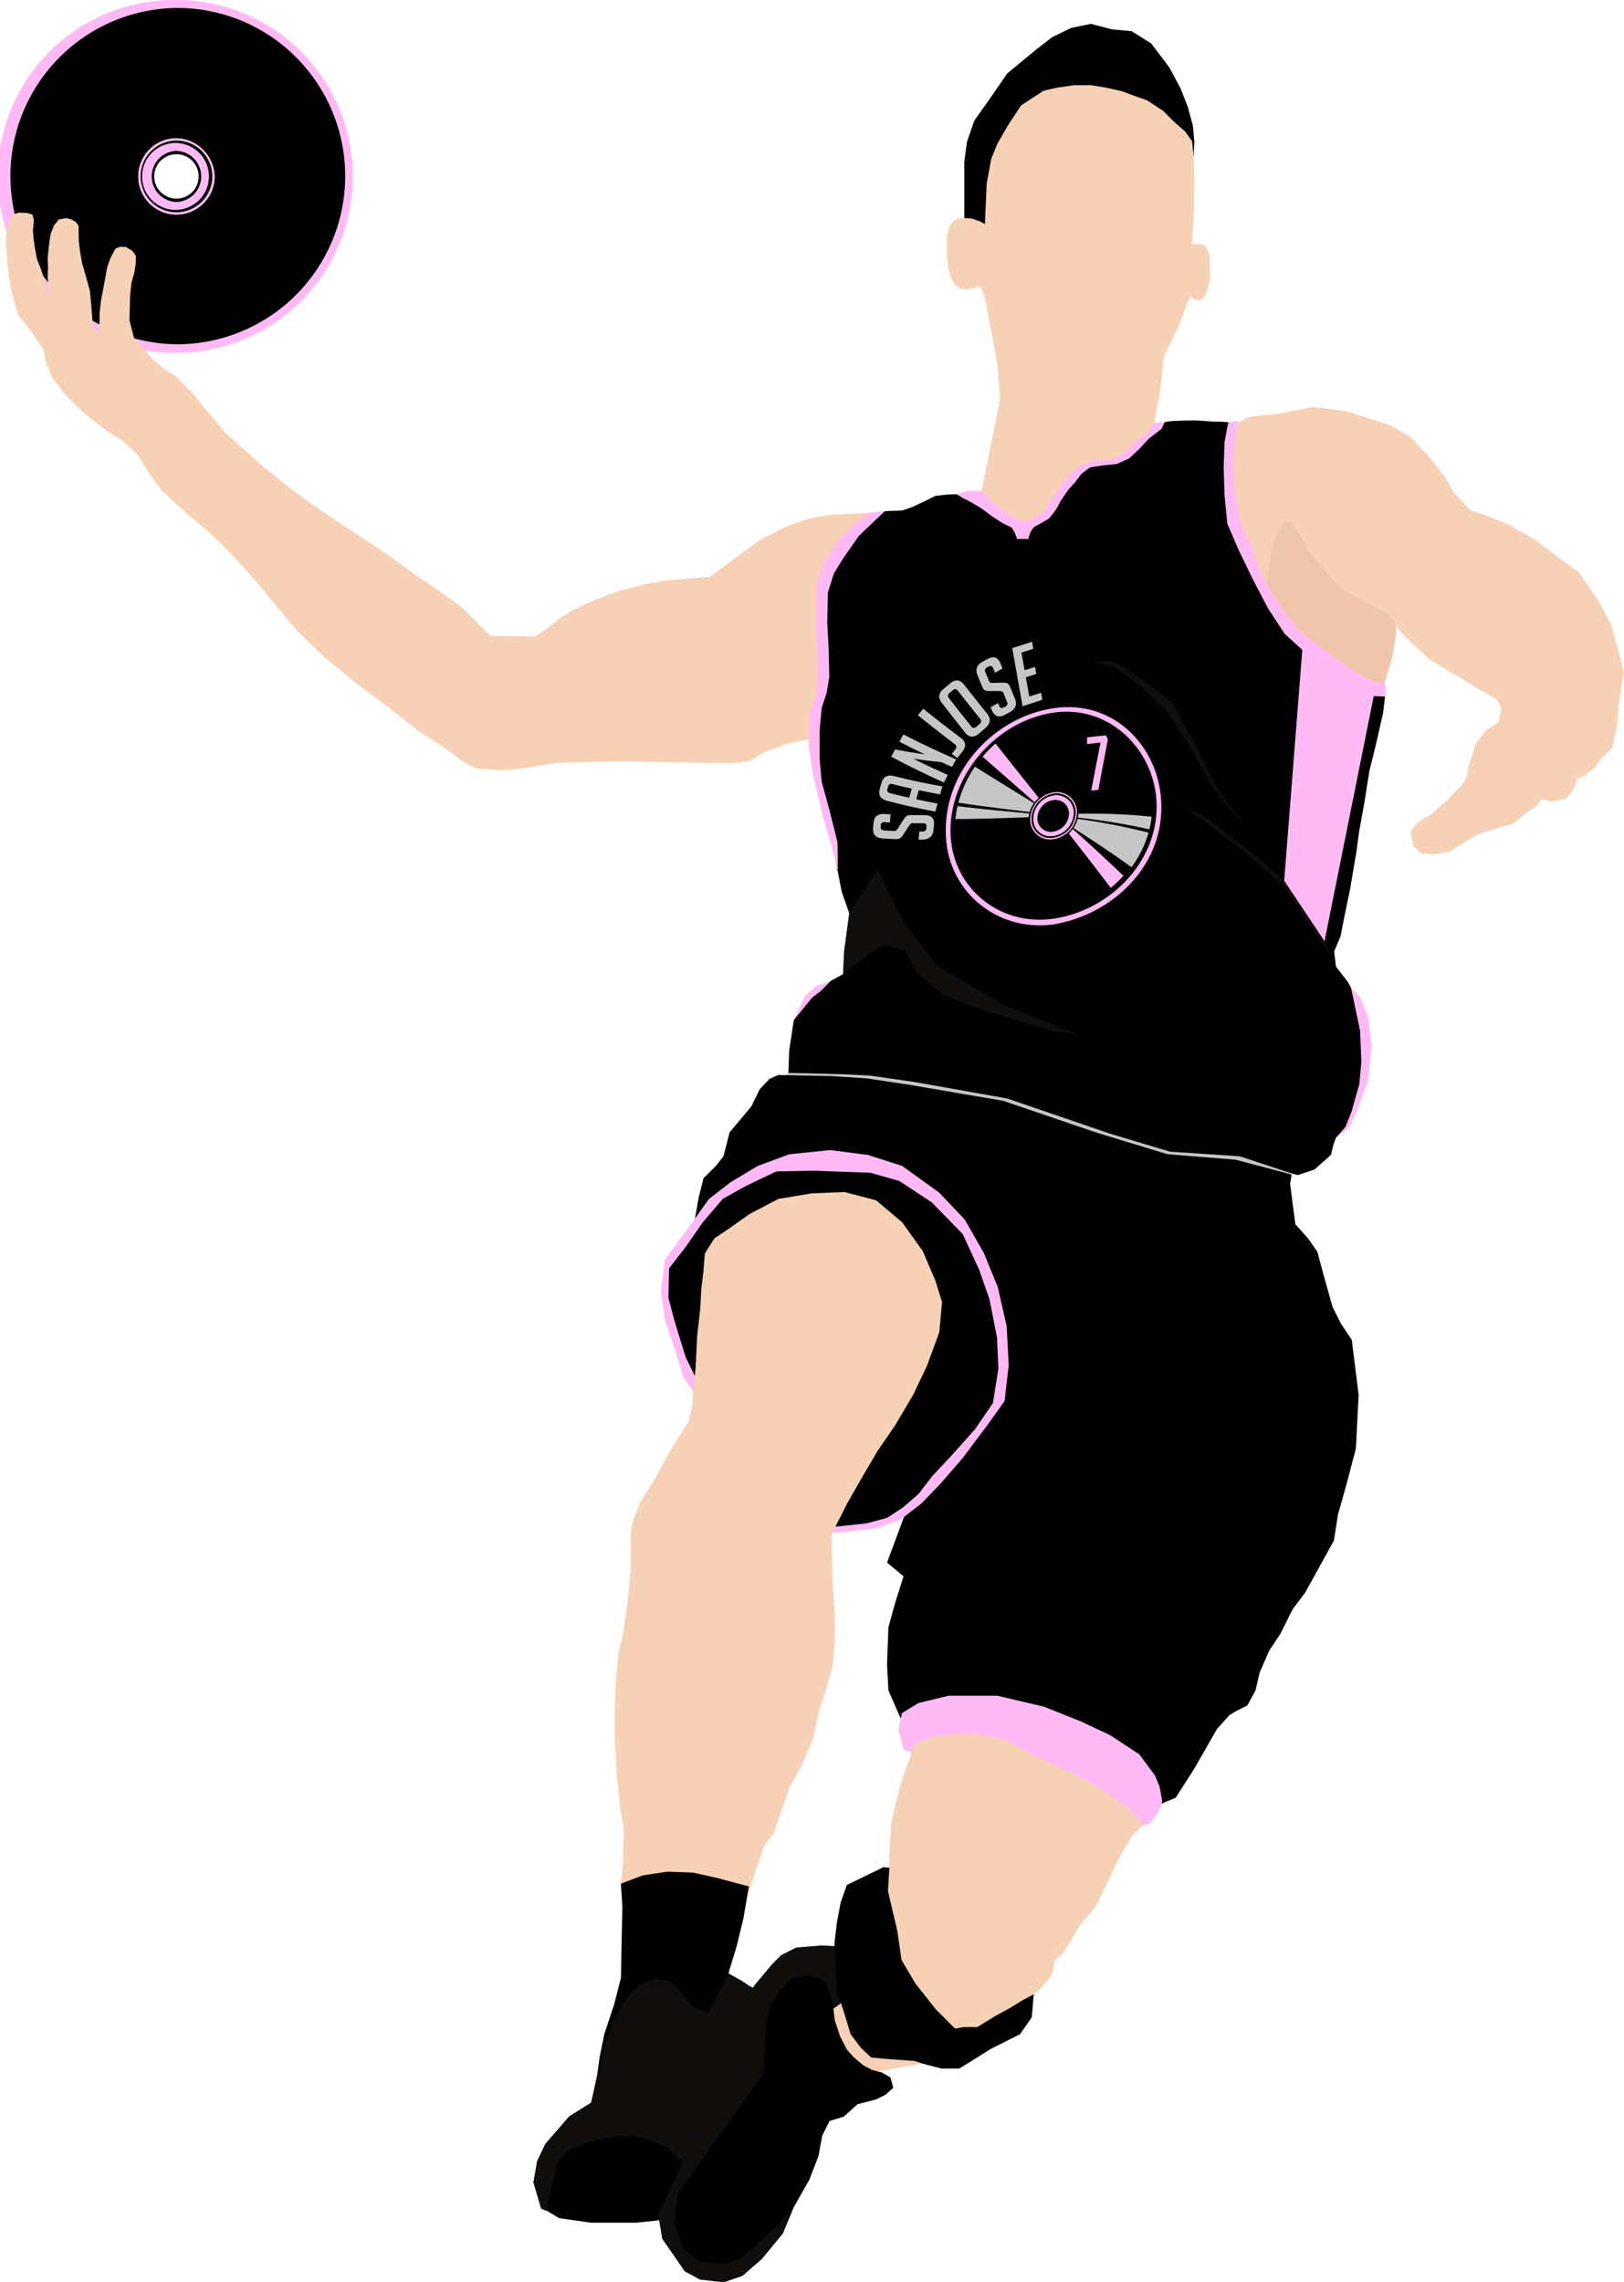 <svg id="Layer_2" data-name="Layer 2" xmlns="http://www.w3.org/2000/svg" xmlns:xlink="http://www.w3.org/1999/xlink" viewBox="0 0 590.58 830"><defs><style>.cls-1{fill:none;}.cls-2{clip-path:url(#clip-path);}.cls-3{fill:#ffbaf5;}.cls-4{fill:#f7d1b5;}.cls-5{fill:#efc6ab;}.cls-6{fill:#0f0e0d;}.cls-7{fill:#c6c6c6;}</style><clipPath id="clip-path" transform="translate(-229.66 -88)"><rect class="cls-1" x="229.66" y="88" width="128.33" height="128.33"/></clipPath></defs><title>jlin</title><g id="disc"><g class="cls-2"><g class="cls-2"><path class="cls-3" d="M325.83,96.54a63.88,63.88,0,0,0-32-8.54h0a64.17,64.17,0,1,0,0,128.33h0a64.17,64.17,0,0,0,32-119.79m0,107.77a60.9,60.9,0,0,1-31.78,8.9h-.22a61.17,61.17,0,0,1,0-122.33h.22a61.17,61.17,0,0,1,31.78,113.43" transform="translate(-229.66 -88)"/><path d="M325.83,99.77a60.9,60.9,0,0,0-31.78-8.89h-.22a61.17,61.17,0,0,0,0,122.33h.22A61.18,61.18,0,0,0,325.83,99.77m-32,66.27h0a13.88,13.88,0,0,1,0-27.76h0a14.33,14.33,0,0,1,13.88,13.88A13.87,13.87,0,0,1,293.83,166" transform="translate(-229.66 -88)"/><path class="cls-3" d="M293.83,138.28h0a13.88,13.88,0,0,0,0,27.76h0a13.87,13.87,0,0,0,13.88-13.88,14.33,14.33,0,0,0-13.88-13.88m0,26.92h0a13,13,0,1,1,0-26.07h0a13,13,0,0,1,0,26.07" transform="translate(-229.66 -88)"/><path d="M293.83,139.13h0a13,13,0,1,0,0,26.07h0a13,13,0,0,0,0-26.07m0,25.14h0a12.11,12.11,0,1,1,0-24.21h0a12.11,12.11,0,0,1,0,24.21" transform="translate(-229.66 -88)"/><path class="cls-3" d="M293.83,140.06h0a12.11,12.11,0,1,0,0,24.21h0a12.11,12.11,0,0,0,0-24.21m0,21.41h0a9.31,9.31,0,0,1,0-18.61h0a9.31,9.31,0,0,1,0,18.61" transform="translate(-229.66 -88)"/><path d="M293.83,142.86h0a9.31,9.31,0,0,0,0,18.61h0a9.31,9.31,0,0,0,0-18.61m0,17.38a8.08,8.08,0,1,1,8.07-8.08,8.07,8.07,0,0,1-8.07,8.08" transform="translate(-229.66 -88)"/></g></g></g><g id="headshoulders"><polygon points="350.67 79.33 350.67 58.83 351.67 51.5 354.33 43.83 360 35.83 366.33 26.67 376.83 18 382.67 13.5 389.5 10.17 396.67 8.67 404.33 10.67 411.5 11.33 418.67 15.83 425.33 24.67 429.33 32.17 432 39 433.83 45.83 434.33 51.67 434.08 56.67 358.83 82.83 350.67 79.33"/><polygon class="cls-4" points="356.67 180 363.67 145.33 362.83 133.5 361.17 124.17 359.33 114.83 358.17 108.33 356.67 104.33 355.5 104.17 354.17 104.83 351.67 105.17 349.33 105.17 347.17 103.5 345.67 100.67 344.83 97.33 344.33 93 344.33 86 345.33 82.17 346.83 80.33 349.17 79.33 351.5 79.33 353.5 79.5 356.33 80.5 358.17 81.5 358.83 66.67 360.5 57.67 362.67 52.33 366.5 45.67 371.33 38.33 379.5 33 384.33 31.88 390.46 31 396.83 31 402 31.83 408 33.17 412 34.67 417.17 36.5 423 40.33 427 44.33 431 47.83 433.5 51.33 434.08 56.67 434.25 62.58 434.33 67.5 434.17 74.58 434 80.17 433.67 86.75 433.58 88.83 435.08 88.67 436.83 88.83 438.25 89.5 439.75 92.25 440 96.17 440.08 99.17 439.92 102.58 439 105.83 437.58 108.33 436.25 109.25 434.17 108.92 433.25 107.83 431.83 109.92 430.25 114.5 428.58 118.67 427.5 120.75 425.92 124.25 424.08 127.92 423.25 129.75 422.71 134.13 422.21 139.13 421.83 143.13 420.83 147.5 419.83 153.75 423.21 156.5 390.83 190.25 368.33 198.75 356.67 180"/><polygon class="cls-4" points="321.08 186.25 301.83 187.25 293.58 188.75 285.33 191.75 277.33 195.75 270.58 200.5 263.58 205.75 258.33 209.75 242.58 211 234.33 212.5 224.83 215 216.08 218.25 208.58 221.75 203.58 224.75 198.33 229 194.33 231.5 178.33 231.25 168.08 221 158.08 213.75 150.33 208.5 141.08 201.75 128.58 193.5 116.83 185.75 105.08 177.25 94.58 168.75 81.83 157.25 72.83 146.5 69.58 142.5 63.83 136.75 60.08 134.5 55.83 131 51.33 125.75 48.83 123.25 47.08 116.5 47.33 107.25 47.83 102.75 48.83 99.25 49.33 96.17 49.42 93.08 48.25 91.33 45.83 89.83 43.58 89.75 42 90.42 40.08 94 38.92 97.42 38.17 101.75 36.71 109.38 36.21 113.88 36.21 117.5 35.71 121.5 33.71 118 33.21 111 32.67 105.75 31.42 101.08 29.83 95.58 29.17 91.83 28.67 87.83 28.58 84.25 28.58 82.17 27.67 80.83 26.08 79.83 24 79.33 21.42 79.83 19.67 81.92 18.42 85 17.83 89.06 17.33 93.69 17.46 97.31 17.33 101.06 17.71 104.69 18.33 109.44 16.21 101.94 14.83 97.69 13.46 94.31 12.71 90.19 12.21 86.81 11.96 83.81 12.33 80.19 11.83 78.06 9.83 77.44 6.96 77.31 4.33 78.06 3.08 81.81 2.21 85.44 2.21 88.94 2.58 93.81 3.21 100.31 4.33 106.81 6.58 114.44 11.08 120.19 15.83 127.19 16.71 131.81 18.96 137.31 24.08 143.94 30.96 150.56 38.83 156.75 44.5 160.25 50 165.25 53.83 171.58 58.83 178.42 67.33 186.25 76.5 193.92 84.67 202.08 93 211.25 101.5 221.58 107.67 228.92 117.67 238.75 129.83 248.75 140 256.25 151.67 265.5 161 271.5 168.67 277.17 173.33 279.5 182.33 280.17 189.67 279.5 202 277.5 224.33 276.83 242.67 277.17 255.67 277.42 266.67 277.58 272.67 276.75 278.5 273.25 286.83 270.25 295.5 268.58 301.08 221.88 321.08 186.25"/><polygon class="cls-5" points="503.08 249.75 504.33 245.75 506.33 239 507.58 231.25 507.83 225.5 502.33 210.17 479.67 187.83 468.83 187.5 463.08 189 461.58 190.75 458.83 194.5 457.33 199 456.58 205.5 465.08 224.25 480.83 238 498.33 250.5 503.08 249.75"/><polygon class="cls-4" points="531.67 285.33 527 290.33 520.67 296 515.67 299 513 302.33 514 307.67 516.67 310.33 522 310.67 527.33 309.67 533 306 537.67 303.33 542.67 301.67 550.33 299.5 554.58 296 558.58 293.25 560.83 290.5 563.58 291.5 567.08 291 569.83 290.25 572.08 287.25 573.08 285 573.33 283.25 576.08 282.25 580.08 279 582.33 275.75 586.33 272 588.08 263.5 588.67 256 590.58 244.5 586.08 227.5 581.58 219 574.08 208 567.08 203 558.58 196.5 549.08 191 540.58 187.5 534.58 185.5 528.58 179 525.58 173.5 519.58 166 513.08 159 505.08 154.5 489.58 149.5 477.58 148 464.58 150.5 454.58 151.5 450.46 153.54 447.46 158.25 446.71 168.5 448.33 188.33 453 202 458.67 211 460.33 211.83 461.83 204.17 462.33 200 463.5 195.67 465.33 192.33 467.5 190 470 190 476.17 200.67 481.5 207 487.67 214 498.33 220 505.33 223.67 509.67 230.33 519.67 239.67 531.33 246.67 538.33 251 544.33 254.33 546 257.67 545 262.67 540.67 265.33 536.67 270.33 535.67 273.67 534 278.67 533.33 283 531.67 285.33"/></g><g id="jersey"><polygon points="293.27 362.91 288.67 371 287 382 286.67 390.67 314.67 391.67 337.67 395 365 400 408 414.67 424.67 419.33 439.67 420.33 450.33 421 460.33 424.33 472 427.33 478 425.33 481 422.67 484 420 485 416 485.83 413.75 489.83 410.25 492.83 402.75 496.58 389.5 495.33 373 491.33 359.25 490.08 357 485.83 351.5 485.17 346 487.5 340.5 489 332.83 491 323.17 493.17 310.33 494.33 302 496.17 291.83 498 280.33 500.5 270.17 503 259.17 503.67 253.33 502.58 251.75 497.58 251.25 473.08 234.25 458.08 211.75 447.33 183.75 448.17 153.75 445.17 153.42 440.25 153.25 435.58 152.92 431.17 152.92 426.08 153.13 423.58 153.5 421.58 154.5 415.08 161.25 407.33 167.5 397.08 168.75 389.33 174.75 382.08 186.5 372.33 192.5 358.17 184.67 347.92 179.75 344.83 179.83 340.17 180.33 336.83 182 331.5 184.5 328 185.67 321.83 185.88 319.71 186.44 312.58 191.75 301.08 207.75 298.58 226.25 300.08 248.75 296.58 263.25 297.58 283.25 302.58 306.25 306.08 324.25 308.83 332.13 308.08 337.75 307.08 346.25 306.58 354.25 302.08 356.75 297.27 359.59 293.27 362.91"/><polygon class="cls-3" points="315.67 186.5 310.67 190.83 305.33 195.83 299.33 205.17 297 212.17 296.67 225.83 297.33 240.17 297 251.5 294.33 259.83 294.08 271.63 295.58 281.38 299.08 296.38 303.83 312.75 304.71 316.56 304.58 306.38 301.58 294.38 298.83 284.38 298.08 276.38 298.08 265.13 298.83 257.38 300.58 252.13 301.58 246.13 301.33 235.38 300.83 226.38 301.08 215.38 303.33 208.38 306.58 203.13 312.33 194.88 317.83 189.63 321.83 185.88 315.67 186.5"/><polygon class="cls-3" points="348.83 179.5 351.58 178.5 356.83 178.5 360.58 182.25 365.08 186 367.83 187.5 370.08 188.75 371.83 189.5 374.58 189.25 377.08 187.5 380.08 185.75 382.08 182 385.33 177.25 387.33 174 392.33 169.75 396.33 167.75 400.83 167.25 404.83 167 409.58 164 413.58 160 417.33 157.25 419.83 153.75 423.58 153.5 422.33 156 417.83 159.5 414.33 163.25 410.58 166.75 406.08 168.75 401.08 169.25 396.33 170 393.33 172.25 391.08 175.25 388.58 178 385.83 182 384.08 185.25 381.58 188.5 378.58 190.25 376 191.67 374.92 193.17 374.25 194.83 374.08 195.5 374.08 196 369.75 196 369.75 195.42 369.42 194.75 368.83 193.33 367.83 191.83 364.58 190.25 360.75 187.75 356.83 184.83 352.58 182.33 350.33 181.25 347.92 179.75 348.83 179.5"/><polygon class="cls-3" points="450.46 153.54 449.33 157.5 448.83 162.75 448.58 169.75 449.08 178.25 451.08 189.5 455.58 199.75 458.33 208 461.58 214 466.83 222.25 472.58 229.5 479.08 234.5 485.58 239.25 492.83 244.5 498.58 247.5 503.83 248.75 504.08 250.67 503.67 253.33 498.33 253.08 490.75 249.25 484 244.67 476.42 238.92 467.17 230.5 461.17 221.33 455.67 210.83 450.67 200.5 446.33 190.5 445.33 180.33 445 170 445.33 160.67 446.63 153.79 449.46 153.13 450.46 153.54"/><polygon class="cls-3" points="473.67 235.33 467 320.33 481.67 342.33 499.67 252.67 473.67 235.33"/><polygon class="cls-3" points="494.58 362.5 497.58 370 498.83 380.5 497.58 392.75 493.33 404.5 490.33 410.5 485.83 413.75 489.33 409.75 491.58 404 494.33 394.25 495.08 386 494.58 374.75 491.33 359.25 494.58 362.5"/><polygon class="cls-3" points="302.08 356.75 298.58 360.31 295.33 362.81 291.96 366.94 288.67 371 292.67 362.33 296.58 358.75 302.08 356.75"/><g id="shade"><polygon class="cls-6" points="484.33 348.17 481.67 342.33 467 320.33 458.71 312.81 438 296.75 429.5 292.75 439.33 299.69 453.83 310.94 466.83 322.19 477.08 337.56 484.33 348.17"/><polygon class="cls-6" points="453.33 301.5 443 287.17 433.33 268.17 426.33 255.5 412.67 245.17 405 240.5 396.67 240.5 405.33 242.5 414.67 249.5 424.67 259.17 433.33 272.5 441 286.5 453.33 301.5"/><polygon class="cls-6" points="391.58 376 365.08 365.5 341.08 351.5 329.08 336 319.08 316 308.9 332.22 306.96 345.78 306.58 354.25 318.08 345.5 321.58 344 329.08 345.5 333.08 353.5 343.08 362 359.08 368 383.08 375 391.58 376"/></g><path class="cls-7" d="M553.29,387.11l-1.93-.12a1.19,1.19,0,0,0-1.43,1.2l0,.46c-.08.83.32,1.28,1.2,1.34,1.46.1,2.18.14,3.64.2a1.11,1.11,0,0,0,.84-.2,6,6,0,0,0,.62-.78c.7-1.09,1-1.64,1.74-2.74.4-.6.71-1,.92-1.28a2.37,2.37,0,0,1,.76-.58,3.87,3.87,0,0,1,1.59-.18c1.87,0,2.81,0,4.68,0,2.46,0,3.59,1.16,3.39,3.54-.07.73-.1,1.09-.16,1.82-.2,2.36-1.65,3.57-4.34,3.56h-1.1l.26-2.95h1.19a1.28,1.28,0,0,0,1.4-1.33l0-.52c.07-.78-.33-1.17-1.18-1.17-1.49,0-2.24,0-3.73,0a1.14,1.14,0,0,0-.85.23,8.85,8.85,0,0,0-.62.79l-1.8,2.75a7.93,7.93,0,0,1-.94,1.31,2,2,0,0,1-.92.57,4.44,4.44,0,0,1-1.4.13c-1.8-.08-2.7-.13-4.5-.25-2.5-.17-3.65-1.47-3.45-3.81l.16-1.83c.2-2.34,1.55-3.4,4.06-3.24l2.14.12Z" transform="translate(-229.66 -88)"/><path class="cls-7" d="M570.6,380.22l-.82,2.92c-7-1.33-10.52-2.08-17.53-3.92-2.42-.63-3.3-2.11-2.64-4.38.24-.85.37-1.28.61-2.13.66-2.27,2.19-3.07,4.61-2.47,7,1.75,10.52,2.46,17.53,3.73l-.82,2.92c-3.1-.57-4.65-.88-7.75-1.53-.38,1.33-.56,2-.94,3.31C566,379.34,567.5,379.65,570.6,380.22Zm-9.37-5.41c-2.82-.62-4.23-.95-7-1.67a1.18,1.18,0,0,0-1.6.93l-.22.78a1.11,1.11,0,0,0,.88,1.57c2.81.72,4.22,1.06,7,1.69C560.66,376.79,560.85,376.13,561.23,374.81Z" transform="translate(-229.66 -88)"/><path class="cls-7" d="M566,362.34c-3.71-1.77-5.56-2.68-9.27-4.6l1.45-2.64c7.67,3.91,11.5,5.67,19.17,9.07l-1.45,2.74c-1.53-.68-2.29-1-3.82-1.73-4.11-.43-6.17-.67-10.28-1.25,5,2.48,7.53,3.65,12.55,5.91l-1.45,2.73c-7.67-3.49-11.51-5.32-19.17-9.39l1.45-2.62C559.51,361.38,561.68,361.72,566,362.34Z" transform="translate(-229.66 -88)"/><path class="cls-7" d="M575.78,362.14l1.29-1.6a1.25,1.25,0,0,0-.32-2c-5.32-4.07-8-6.14-13.29-10.44l1.95-2.36c5.48,4.39,8.22,6.5,13.71,10.67,1.85,1.41,2,3,.51,4.94l-1.85,2.32Z" transform="translate(-229.66 -88)"/><path class="cls-7" d="M585.72,354.73q-2.9,2.47-5.08-.29c-3.38-4.28-5.07-6.43-8.45-10.78q-2.21-2.82.67-5.19l2.29-1.9q2.86-2.4,5.06.39c3.39,4.28,5.08,6.4,8.46,10.63,1.45,1.82,1.22,3.56-.71,5.22Zm-1-2.44,1.23-1.05a1.12,1.12,0,0,0,.19-1.75c-3.29-4.13-4.93-6.2-8.22-10.38-.5-.64-1.11-.66-1.82-.06L575,340a1.19,1.19,0,0,0-.29,1.83c3.29,4.21,4.93,6.29,8.22,10.43C583.41,352.88,584,352.9,584.73,352.29Z" transform="translate(-229.66 -88)"/><path class="cls-7" d="M591.5,332.65l-.7-1.7c-.32-.77-.88-.95-1.68-.52l-.43.23a1.27,1.27,0,0,0-.69,1.78l1.32,3.21c.15.36.32.56.53.61a7.06,7.06,0,0,0,.94.09l3.15-.07a13.23,13.23,0,0,1,1.51.06,1.71,1.71,0,0,1,.81.32,3.23,3.23,0,0,1,.78,1.28l1.7,4.12q1.35,3.26-2,5l-1.69.9c-2.19,1.18-3.78.58-4.75-1.79-.16-.39-.24-.59-.41-1l2.75-1.47.43,1.05c.32.76.88.91,1.7.47l.49-.26a1.2,1.2,0,0,0,.61-1.71L594.55,340c-.15-.36-.33-.56-.53-.6a4.88,4.88,0,0,0-.95-.09l-3.16,0a9.12,9.12,0,0,1-1.55-.07,1.51,1.51,0,0,1-.87-.48,3.54,3.54,0,0,1-.68-1.13c-.65-1.59-1-2.39-1.64-4-.91-2.22-.27-3.9,1.92-5.06l1.72-.91c2.19-1.16,3.74-.65,4.65,1.56.32.76.47,1.13.78,1.89Z" transform="translate(-229.66 -88)"/><path class="cls-7" d="M601.52,344.84l-3.75-21.14,7.19-2.31.45,2.56-4.29,1.38c.46,2.57.69,3.85,1.14,6.42l3.81-1.22.45,2.56-3.8,1.22,1.25,7,4.29-1.37.45,2.56C605.83,343.45,604.4,343.92,601.52,344.84Z" transform="translate(-229.66 -88)"/><path d="M612.79,347.15c-20.41,3-37.36,22-37.48,42.75-.12,20.4,17.43,35.14,37.48,32.2s37.46-20,37.49-40.73C650.3,361.23,633.37,344.12,612.79,347.15Zm0,46a7.19,7.19,0,0,1-8.5-7.28,10.14,10.14,0,0,1,8.5-9.73,7.28,7.28,0,0,1,8.51,7.39A10,10,0,0,1,612.79,393.17Z" transform="translate(-229.66 -88)"/><path class="cls-3" d="M612.79,376.16a10.14,10.14,0,0,0-8.5,9.73,7.19,7.19,0,0,0,8.5,7.28,10,10,0,0,0,8.51-9.62A7.28,7.28,0,0,0,612.79,376.16Zm0,16.45a6.76,6.76,0,0,1-8-6.83,9.54,9.54,0,0,1,8-9.14,6.82,6.82,0,0,1,8,6.93A9.44,9.44,0,0,1,612.79,392.61Z" transform="translate(-229.66 -88)"/><path class="cls-3" d="M612.75,377.25a8.84,8.84,0,0,0-7.42,8.48,6.28,6.28,0,0,0,7.42,6.35,8.75,8.75,0,0,0,7.42-8.4A6.34,6.34,0,0,0,612.75,377.25Zm-.09,13.17a4.83,4.83,0,0,1-5.7-4.88,6.79,6.79,0,0,1,5.7-6.52,4.86,4.86,0,0,1,5.7,4.93A6.74,6.74,0,0,1,612.66,390.42Z" transform="translate(-229.66 -88)"/><path d="M612.66,379a6.79,6.79,0,0,0-5.7,6.52,4.83,4.83,0,0,0,5.7,4.88,6.74,6.74,0,0,0,5.7-6.47A4.86,4.86,0,0,0,612.66,379Zm4.94,5.47a5.93,5.93,0,0,1-4.26,5l0,0-.1,0-.1,0-.44.07a4.34,4.34,0,0,1-3.76-1.36l0-.06h0a4.17,4.17,0,0,1-1-2.17c0-.15,0-.31,0-.46a6,6,0,0,1,4-5.66,5.92,5.92,0,0,1,1-.19,4.2,4.2,0,0,1,4.74,3.57.45.45,0,0,0,0,.08s0,.05,0,.08,0,.11,0,.18v.07c0,.05,0,.1,0,.15v.3a.45.45,0,0,1,0,.11c0,.05,0,.09,0,.14Z" transform="translate(-229.66 -88)"/><path class="cls-3" d="M607.39,378.17c-6.28-7.91-9.42-11.84-15.7-19.76a45.91,45.91,0,0,0-4.7,4.76c7.57,6.68,11.35,9.95,18.92,16.59A11.76,11.76,0,0,1,607.39,378.17Z" transform="translate(-229.66 -88)"/><path class="cls-3" d="M618.33,391.12c6.1,7.79,9.15,11.72,15.25,19.77a42.84,42.84,0,0,0,4.64-4.39c-7.37-7-11.06-10.39-18.43-17A11.19,11.19,0,0,1,618.33,391.12Z" transform="translate(-229.66 -88)"/><path class="cls-7" d="M584.22,366.8a41.63,41.63,0,0,0-6.05,13.12c10.37,1.54,15.55,2.1,25.92,3.4a11,11,0,0,1,1.56-3.22C597.08,374.79,592.79,372.2,584.22,366.8Z" transform="translate(-229.66 -88)"/><path class="cls-7" d="M641.13,403.35a38.26,38.26,0,0,0,6.2-12.55,234.4,234.4,0,0,0-25.79-5,10.58,10.58,0,0,1-1.5,3.34C628.47,394.57,632.69,397.34,641.13,403.35Z" transform="translate(-229.66 -88)"/><path class="cls-7" d="M577.86,381.17a36.93,36.93,0,0,0-.75,4.69c10.65-.05,16-.32,26.62-.65a10.71,10.71,0,0,1,.22-1.38C593.51,382.83,588.29,382.43,577.86,381.17Z" transform="translate(-229.66 -88)"/><path class="cls-7" d="M647.65,389.61a35.24,35.24,0,0,0,.8-4.61,217.43,217.43,0,0,0-26.62-1.07,11.23,11.23,0,0,1-.17,1.42A227.66,227.66,0,0,1,647.65,389.61Z" transform="translate(-229.66 -88)"/><path class="cls-3" d="M652,381.69c.1-21.55-17-39.47-39.17-36.15-21.56,3.23-39.48,22.51-39.22,44.64-.2,21.3,18.23,36.88,39.1,34C633.59,420.79,652,403.82,652,381.69ZM612.79,422.1c-20,2.94-37.6-11.8-37.48-32.2.12-20.75,17.07-39.74,37.48-42.75,20.58-3,37.51,14.08,37.49,34.22C650.25,402.13,632.75,419.17,612.79,422.1Z" transform="translate(-229.66 -88)"/><path class="cls-3" d="M626.49,375.52c1.35-7,2-10.49,3.38-17.47-2,.19-2.93.3-4.88.52v-2.42c2.74-.31,4.1-.46,6.84-.71l.73,1.35c-1.39,7.37-2.09,11.06-3.48,18.45Z" transform="translate(-229.66 -88)"/><path d="M612.79,376.64a9.52,9.52,0,0,0-8,9.14,6.76,6.76,0,0,0,8,6.83,9.41,9.41,0,0,0,8-9A6.83,6.83,0,0,0,612.79,376.64Zm0,15.43a6.28,6.28,0,0,1-7.42-6.35,8.85,8.85,0,0,1,7.42-8.48,6.34,6.34,0,0,1,7.42,6.43A8.76,8.76,0,0,1,612.75,392.07Z" transform="translate(-229.66 -88)"/></g><g id="shorts"><polygon points="451.33 421.38 469.71 427.13 469.17 430.5 470.08 437.75 471.08 445.25 475.58 450.25 479.08 455.25 481.08 462.75 484.58 475.25 487.58 481.25 491.58 487.25 494.08 507.25 493.08 526.75 490.08 538.25 486.58 550.75 485.08 560.25 479.58 570.25 474.58 579.25 470.08 585.25 465.58 594.25 461.58 600.25 458.08 608.25 456.58 614.75 453.58 620.25 449.58 622.25 447.08 623.75 442.58 628.75 438.58 635.75 434.58 642.75 427.58 653.75 421.58 656.25 419.58 652.75 415.08 646.25 409.08 640.25 397.08 631.75 381.58 626.75 369.08 622.75 358.58 619.75 345.58 620.75 336.08 621.75 328.58 627.25 326.58 622.75 323.08 614.75 322.58 605.25 323.08 591.75 325.58 582.75 328.58 573.25 322.58 568.25 329.08 550.75 322.33 553.33 303.67 556 259.83 509.5 248.33 497 241.33 471.75 243.33 459.25 252.58 444 254.08 435.5 255.83 428.5 260.33 424 263.08 420.5 264.08 416.75 265.33 411.75 269.58 406.75 273.21 402.38 276.33 396.06 279.9 392.31 283.02 390.94 285.5 391 289.17 390.67 298.67 391 308.83 391 325.33 393.33 340 395.5 361.5 399.17 371 401.83 400.17 411.5 425.17 419.33 451.33 421.38"/><polygon class="cls-3" points="253.83 502.75 249.33 493.5 245.33 480.5 243.08 472 243.33 461.25 249.33 453.5 255.58 444.5 262.83 436 271.33 431.25 282.33 426 296.08 425.75 316.58 426.5 327.08 429.5 338.83 437.25 350.08 448.75 356.08 461.75 359.83 472.5 362.58 486.5 363.08 497.75 361.08 510.25 354.58 519.75 346.33 529 339.08 536.75 334.08 543.25 328.33 548.25 322.58 552 315.08 554 303.33 555.25 302.83 557.5 317.83 556 327.33 552.75 335.08 546.75 342.08 539.5 350.08 530.25 359.08 518.25 365.33 509.5 366.83 496.5 366.08 482.25 362.83 468 357.83 455.75 350.83 443.5 341.58 433.75 328.08 424 315.58 420 301.83 418.25 287.08 419.75 275.58 424 265.58 430 257.83 436 249.08 448.25 241.83 458 240.33 469.5 241.83 480.25 245.58 491.25 248.58 501 253.58 508 253.83 502.75"/><polygon class="cls-3" points="328 623 334 619.33 345 616.67 362.67 616.67 379.67 620.67 393 626 403.67 631 414.33 638 420 645.67 421.67 649.67 422.67 655 421.33 659 418 663.33 414.33 664.33 328.67 636.33 326.67 629 328 623"/><polygon class="cls-7" points="286.67 390.17 306.83 390.67 316.5 391.17 332.67 393.5 366.33 399.5 403.83 412.33 425.5 418.83 450.83 420.5 469.71 426.74 469.71 427.13 449.33 421.75 424.58 419.75 399.08 412 364.83 400.33 330.67 394.5 315.17 392.17 302.33 391.33 285.5 391 286.67 390.17"/></g><g id="legs"><polygon class="cls-4" points="264.08 447.5 272.58 441.5 283.08 436 295.08 434 307.08 433.5 318.58 436.5 328.08 444.5 335.58 455 340.08 465.5 342.58 473.5 341.58 484.5 337.08 496.75 332.08 507.25 325.58 518.25 319.08 527.75 314.08 536.25 308.08 546.75 303.58 555.63 302.46 558.5 302.58 565 302.83 575 303.58 588.25 303.58 596.25 302.83 605.75 300.58 614 297.83 622.25 295.83 631.75 291.58 642 287.08 650 284.08 659 281.33 666.67 278 671.17 274.67 680.83 271.83 689.33 225.58 687.75 226.58 677.25 226.83 665 225.58 657.75 224.33 646.25 223.58 632.25 223.58 622.75 223.83 612.5 224.83 601.5 226.58 594.25 228.33 582 229.33 571 229.33 558.5 229.71 554.88 230.83 551.5 232.71 546.5 237.96 538.25 241.83 530.88 246.71 522.75 250.33 517.25 251.71 511.63 252.08 505.5 252.96 497.5 253.5 486.17 254.67 475.67 255 469 255.83 462.17 256.33 455.83 259.83 450.33 264.08 447.5"/><polygon class="cls-4" points="355.17 738.17 359 736.33 365.83 732.83 371.83 728.5 377.5 724 382 719.17 383.17 716.33 383.33 713 386.83 710 389.83 705 392.83 700 398.33 693.5 402.33 685.5 405.83 678 408.83 672.5 411.83 667.5 415.83 663.5 411.33 658.5 401.33 651 393.33 646.5 380.33 640.5 365.83 633 355.83 630.5 341.33 631 332.33 634.5 330.58 640.25 328.58 645.75 326.83 651.5 325.33 657.5 324.08 663.5 323.58 671.25 323.33 678.5 320.58 724.75 302.58 727.75 303.08 735.75 306.33 744 310.58 749.75 316.83 753.75 336.58 750.25 355.17 738.17"/></g><g id="shoes"><polygon points="225.83 685 233.83 682 242.67 680.67 252 681 261 683 269 685.17 272.33 686 270.33 697.75 267.83 708 265.08 717 263.83 726.75 263.83 741 264.58 762.25 264.83 776.75 267.08 786.5 268.08 794.25 270.83 798.25 269.08 805 263.08 807.25 252 807 240.67 807.33 231.33 808.33 215 808.33 203.33 806.67 196.67 802.67 194 793.67 195.33 786 198.33 779.67 203 774.33 207 769.67 215 764.67 217.08 755.25 218.08 748 219.83 739.5 223.33 729 225.83 719.17 226 708.5 226.33 693.67 225.83 685"/><polygon class="cls-6" points="263.08 807.25 257.83 801.17 252.83 793.33 248.5 786.67 242 780.5 233.17 777.33 224.83 776.83 214.33 778.83 207.17 781.83 202.83 786.25 198.58 804 196.83 803.25 194 793.67 195.17 787.17 195.33 786 198.33 779.67 207 769.67 215 764.67 217.08 755.25 219.58 745.25 223.08 734.75 227.58 726.75 232.58 721.75 238.08 719.75 243.58 720.25 247.58 724.25 251.58 729.25 257.08 732.25 260.58 726.25 262.58 722.25 265.08 717.75 269.58 720.25 272.58 722.25 274.58 723.25 272.33 730.67 270 738.33 268 747.33 266.33 758 265.67 771.33 266 783 269.33 794.67 271.33 798.33 271.33 802.67 268.67 806.33 265.33 807.67 263.08 807.25"/><polygon class="cls-6" points="304.08 707.75 298.58 707.5 289.58 708.25 284.08 711 280.83 714.25 274.33 722 272.08 726 270.83 730.5 269.33 736.5 267.83 746 244.67 794 239.33 805.33 240.83 814.17 249 826 254.5 829 263.17 830 270 827.67 277.08 821.5 284.71 812.25 288.67 802.67 301 732 308.33 726.67 304.08 707.75"/><polygon points="323.42 679.25 322.92 687.75 326.33 702.25 327.83 712.75 332.83 721.25 340.33 730.75 347.33 737.75 350.42 737.17 355.42 737.17 361.92 733.17 367.42 730.17 371.42 727.67 375.93 725.24 375.21 733.63 370.96 739.75 360.08 745.25 353.33 749.5 348.83 752.25 342.33 752.25 335.58 750.5 332.58 749.5 322.33 748.75 316.83 748.25 313.08 744.75 309.33 739.75 306.83 731.5 304.33 724 303.96 716 303.46 706.63 304.33 699.25 305.71 691.88 307.96 685.5 321.33 679 323.42 679.25"/><polygon points="278.58 736 280.33 729 283.58 724 287.83 719.5 293.58 718.5 297.83 719.25 300.33 721.5 302.08 725.75 302.58 727.75 303.08 730.5 303.58 734.75 305.58 740.75 308.08 745.5 310.58 748.25 313.83 751 317.08 752.75 320.83 753.75 323.83 755.5 324.83 759.25 322.08 761.75 318.58 763.5 311.83 765.25 306.83 769.75 301.67 771.33 299 776.67 297.67 784 294.33 792.67 288.67 802.67 283 809 275 816.33 269.33 821.33 263.67 823.33 254.33 822.33 248.33 817.67 245.33 808.67 246.33 798 277.83 754 278.58 736"/></g></svg>